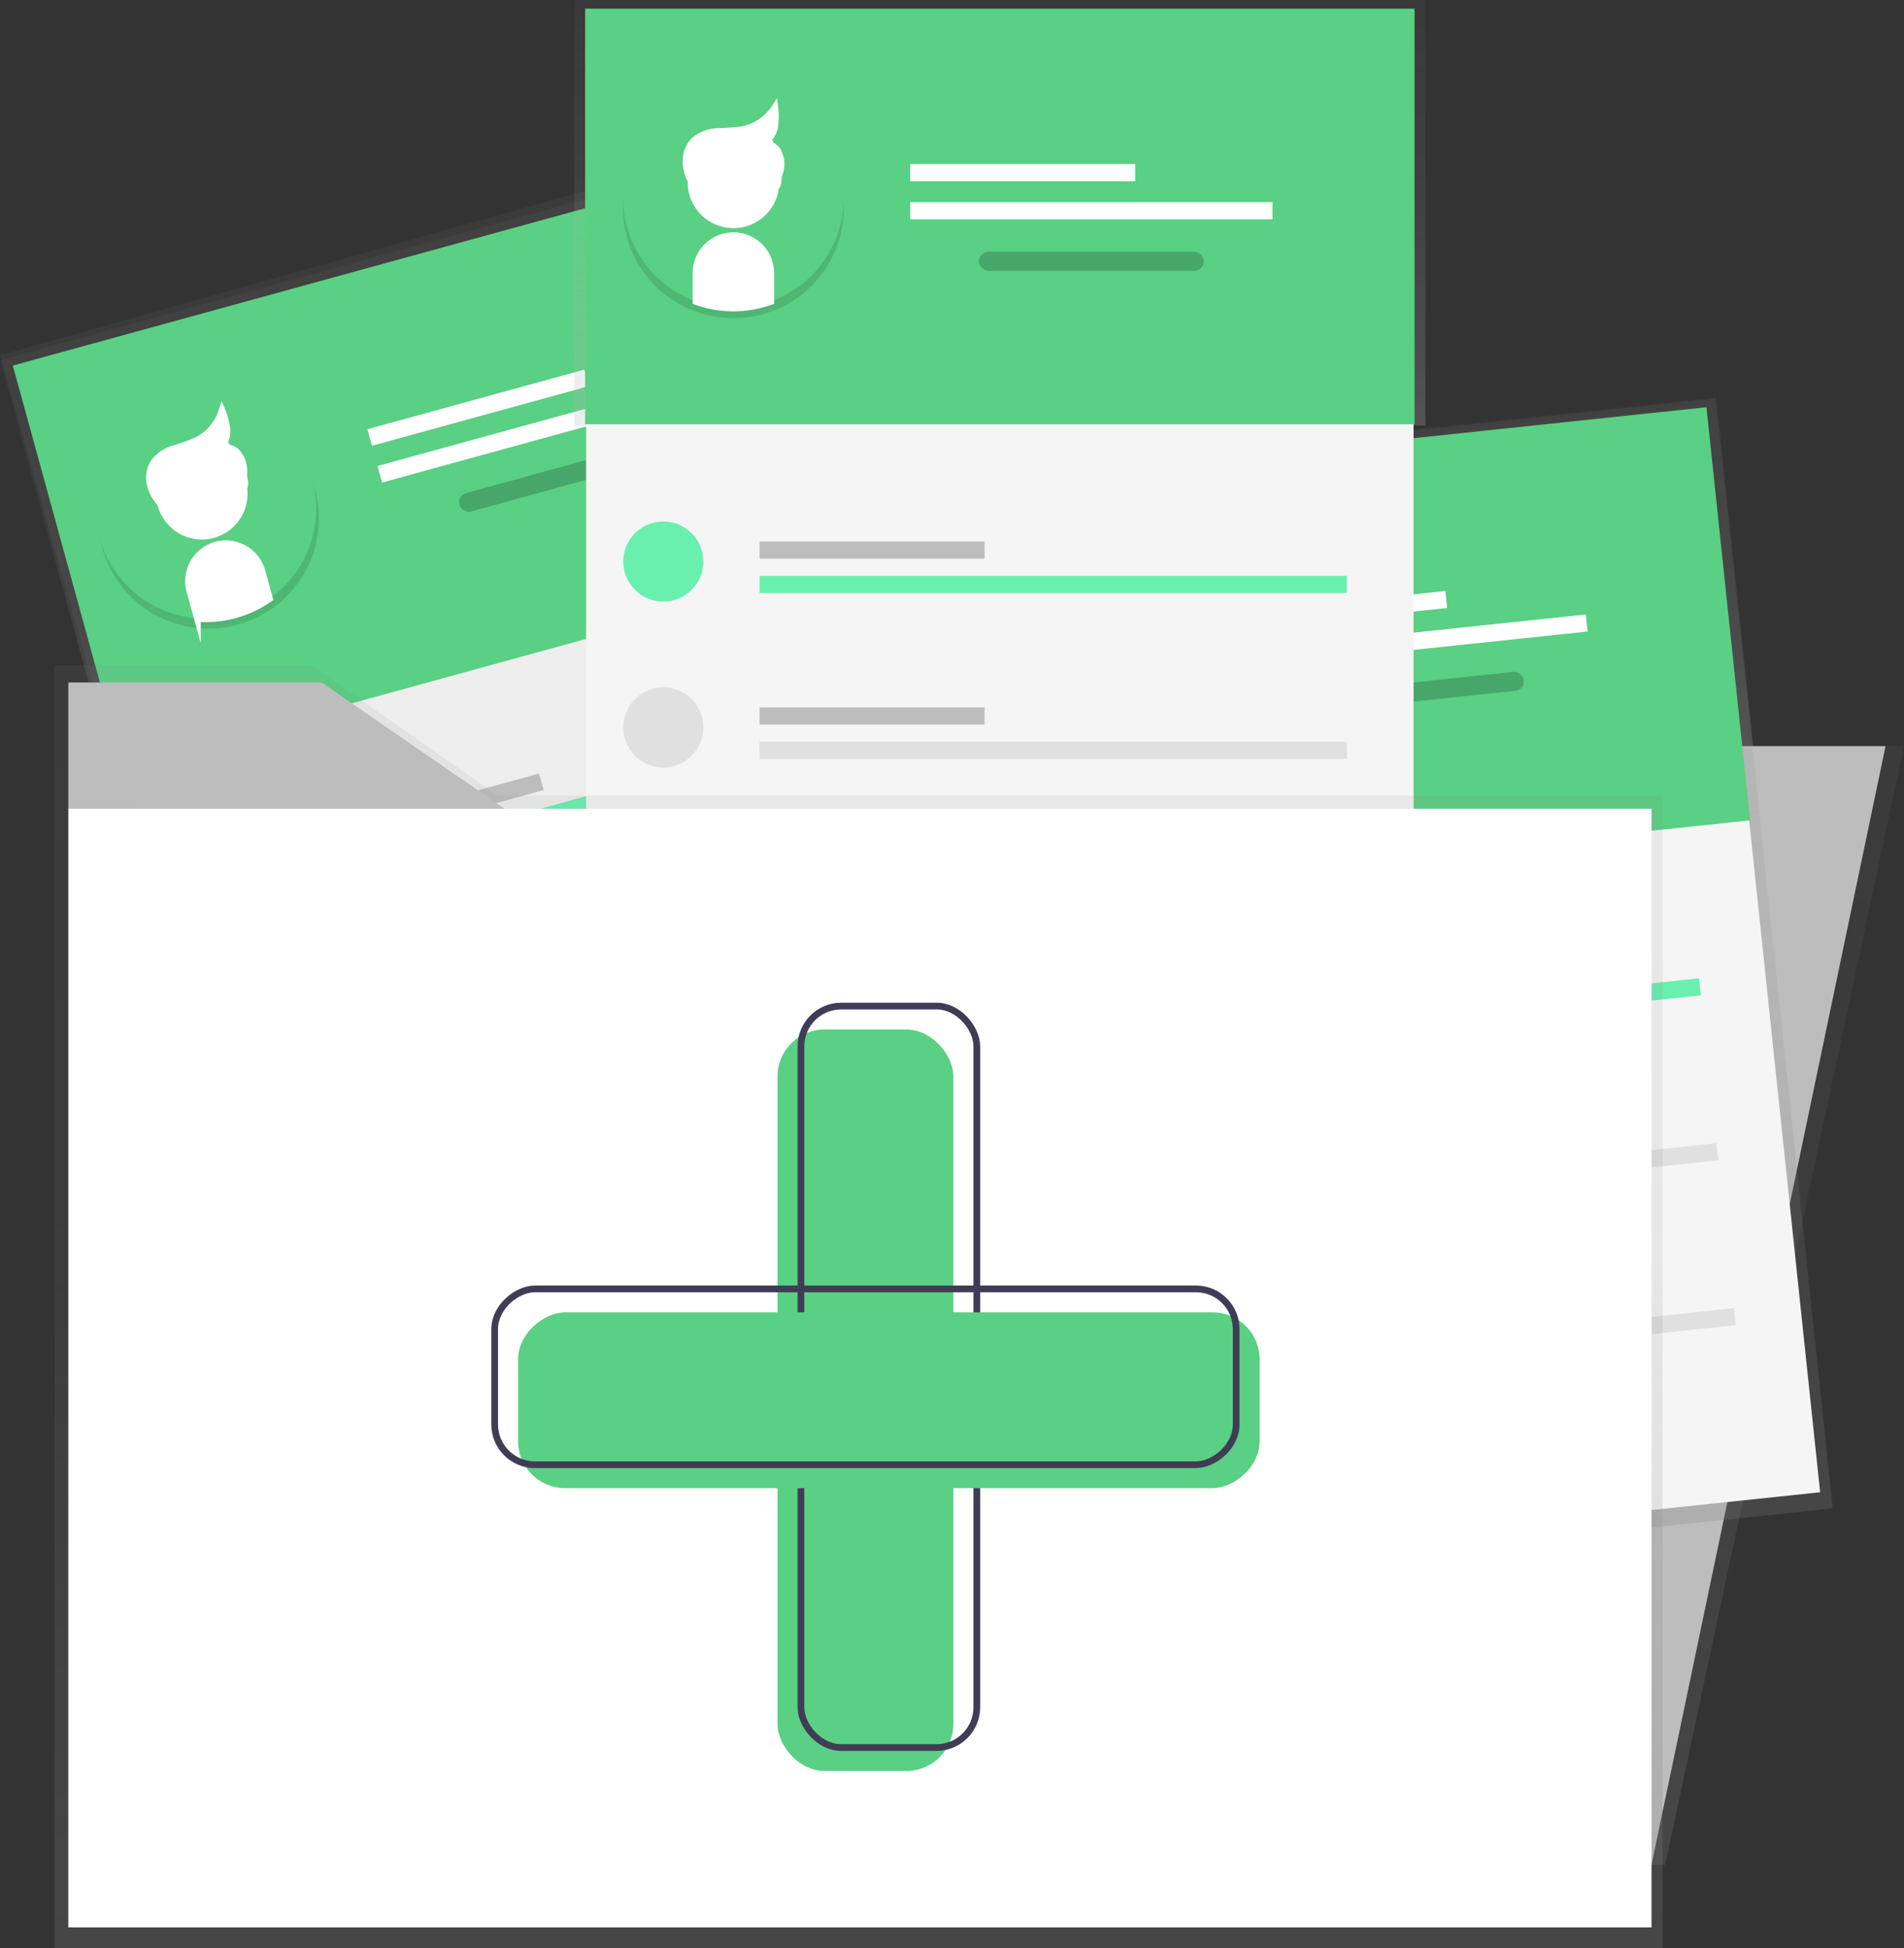 <svg xmlns="http://www.w3.org/2000/svg" xmlns:xlink="http://www.w3.org/1999/xlink" width="283.765" height="290.345" viewBox="0 0 283.765 290.345">
  <rect x="0" y="0" width="283.765" height="290.345" fill="#333333" stroke="none"/>
  <defs>
    <linearGradient id="linear-gradient" x1="0.53" y1="1.068" x2="0.53" y2="0.068" gradientUnits="objectBoundingBox">
      <stop offset="0" stop-color="gray" stop-opacity="0.251"/>
      <stop offset="0.54" stop-color="gray" stop-opacity="0.122"/>
      <stop offset="1" stop-color="gray" stop-opacity="0.102"/>
    </linearGradient>
    <linearGradient id="linear-gradient-2" x1="0.638" y1="1.149" x2="0.638" y2="0.149" gradientUnits="objectBoundingBox">
      <stop offset="0" stop-color="#b3b3b3" stop-opacity="0.251"/>
      <stop offset="0.54" stop-color="#b3b3b3" stop-opacity="0.102"/>
      <stop offset="1" stop-color="#b3b3b3" stop-opacity="0.051"/>
    </linearGradient>
    <linearGradient id="linear-gradient-3" x1="7.297" y1="1.786" x2="7.338" y2="2.763" gradientUnits="objectBoundingBox">
      <stop offset="0" stop-opacity="0.122"/>
      <stop offset="0.55" stop-opacity="0.09"/>
      <stop offset="1" stop-opacity="0.02"/>
    </linearGradient>
    <linearGradient id="linear-gradient-4" x1="0.5" y1="1" x2="0.5" y2="0" xlink:href="#linear-gradient"/>
    <linearGradient id="linear-gradient-5" x1="0.451" y1="0.999" x2="0.451" y2="-0.001" xlink:href="#linear-gradient"/>
    <linearGradient id="linear-gradient-6" x1="0.494" y1="0.993" x2="0.494" y2="-0.007" xlink:href="#linear-gradient-2"/>
    <linearGradient id="linear-gradient-7" x1="0.201" y1="0.408" x2="0.242" y2="1.397" xlink:href="#linear-gradient-3"/>
    <linearGradient id="linear-gradient-9" x1="0.5" y1="1" x2="0.5" y2="0" xlink:href="#linear-gradient-2"/>
    <linearGradient id="linear-gradient-10" x1="3.021" y1="4.641" x2="3.062" y2="5.645" xlink:href="#linear-gradient-3"/>
  </defs>
  <g id="Group_1114" data-name="Group 1114" transform="translate(-449 -687)">
    <g id="Group_1110" data-name="Group 1110" transform="translate(449 687)">
      <rect id="Rectangle_809" data-name="Rectangle 809" width="126.216" height="165.941" transform="translate(0.029 52.96) rotate(-15.709)" fill="url(#linear-gradient)"/>
      <rect id="Rectangle_810" data-name="Rectangle 810" width="126.856" height="63.424" transform="matrix(0.964, -0.265, 0.265, 0.964, 0, 53.671)" fill="url(#linear-gradient-2)"/>
      <rect id="Rectangle_811" data-name="Rectangle 811" width="123.327" height="162.528" transform="matrix(0.964, -0.265, 0.265, 0.964, 2.088, 54.598)" fill="#eee"/>
      <rect id="Rectangle_812" data-name="Rectangle 812" width="123.611" height="61.946" transform="matrix(0.964, -0.265, 0.265, 0.964, 1.908, 54.487)" fill="#59d083"/>
      <rect id="Rectangle_813" data-name="Rectangle 813" width="33.531" height="2.557" transform="matrix(0.964, -0.265, 0.265, 0.964, 48.027, 124.178)" fill="#bdbdbd"/>
      <rect id="Rectangle_814" data-name="Rectangle 814" width="33.531" height="2.557" transform="matrix(0.964, -0.265, 0.265, 0.964, 50.739, 134.045)" fill="#f5f5f5"/>
      <rect id="Rectangle_815" data-name="Rectangle 815" width="87.523" height="2.557" transform="matrix(0.964, -0.265, 0.265, 0.964, 49.385, 129.112)" fill="#69f0ae"/>
      <rect id="Rectangle_816" data-name="Rectangle 816" width="33.531" height="2.557" transform="matrix(0.964, -0.265, 0.265, 0.964, 54.761, 63.976)" fill="#fff"/>
      <rect id="Rectangle_817" data-name="Rectangle 817" width="53.992" height="2.557" transform="matrix(0.964, -0.265, 0.265, 0.964, 56.267, 69.455)" fill="#fff"/>
      <rect id="Rectangle_818" data-name="Rectangle 818" width="33.531" height="2.841" rx="1.42" transform="matrix(0.964, -0.265, 0.265, 0.964, 68.092, 73.87)" opacity="0.2"/>
      <circle id="Ellipse_233" data-name="Ellipse 233" cx="5.969" cy="5.969" r="5.969" transform="matrix(0.964, -0.265, 0.265, 0.964, 27.648, 126.686)" fill="#69f0ae"/>
      <rect id="Rectangle_819" data-name="Rectangle 819" width="33.531" height="2.557" transform="matrix(0.964, -0.265, 0.265, 0.964, 54.586, 148.017)" fill="#bdbdbd"/>
      <rect id="Rectangle_820" data-name="Rectangle 820" width="33.531" height="2.557" transform="matrix(0.964, -0.265, 0.265, 0.964, 57.294, 157.884)" fill="#f5f5f5"/>
      <rect id="Rectangle_821" data-name="Rectangle 821" width="87.523" height="2.557" transform="matrix(0.964, -0.265, 0.265, 0.964, 55.939, 152.951)" fill="#e0e0e0"/>
      <circle id="Ellipse_234" data-name="Ellipse 234" cx="5.969" cy="5.969" r="5.969" transform="matrix(0.964, -0.265, 0.265, 0.964, 34.198, 150.526)" fill="#e0e0e0"/>
      <rect id="Rectangle_822" data-name="Rectangle 822" width="33.531" height="2.557" transform="matrix(0.964, -0.265, 0.265, 0.964, 61.136, 171.853)" fill="#bdbdbd"/>
      <rect id="Rectangle_823" data-name="Rectangle 823" width="33.531" height="2.557" transform="matrix(0.964, -0.265, 0.265, 0.964, 63.848, 181.716)" fill="#f5f5f5"/>
      <rect id="Rectangle_824" data-name="Rectangle 824" width="87.523" height="2.557" transform="matrix(0.964, -0.265, 0.265, 0.964, 62.49, 176.787)" fill="#e0e0e0"/>
      <circle id="Ellipse_235" data-name="Ellipse 235" cx="5.969" cy="5.969" r="5.969" transform="matrix(0.964, -0.265, 0.265, 0.964, 40.753, 174.365)" fill="#e0e0e0"/>
      <path id="Path_1589" data-name="Path 1589" d="M273.608,254.218a16.452,16.452,0,1,0,16.88-20.978l1.167,4.074a5.588,5.588,0,0,1-3.813,6.9h0a5.588,5.588,0,0,1-6.9-3.813l-1.167-4.074A16.46,16.46,0,0,0,273.608,254.218Z" transform="translate(-258.339 -172.415)" fill="url(#linear-gradient-3)"/>
      <path id="Path_1590" data-name="Path 1590" d="M304.271,241.456a16.452,16.452,0,1,0-17.122,20.772l-1.125-4.086a5.588,5.588,0,0,1,3.891-6.849h0a5.588,5.588,0,0,1,6.849,3.891l1.125,4.086A16.46,16.46,0,0,0,304.271,241.456Z" transform="translate(-257.724 -170.051)" fill="#59d083"/>
      <circle id="Ellipse_236" data-name="Ellipse 236" cx="6.323" cy="6.323" r="6.323" transform="matrix(0.964, -0.265, 0.265, 0.964, 22.309, 69.176)" fill="#fff" stroke="#fff" stroke-miterlimit="10" stroke-width="1"/>
      <path id="Path_1591" data-name="Path 1591" d="M311.672,285.4h0a5.588,5.588,0,0,0-3.891,6.849l1.125,4.086a16.515,16.515,0,0,0,10.744-2.953l-1.125-4.086a5.588,5.588,0,0,0-6.853-3.9Z" transform="translate(-279.487 -204.157)" fill="#fff" stroke="#fff" stroke-miterlimit="10" stroke-width="1"/>
      <path id="Path_1592" data-name="Path 1592" d="M294.177,247.977a6.137,6.137,0,0,1-1.494-2.887,4.253,4.253,0,0,1,.588-3.156,5.849,5.849,0,0,1,2.95-2.012,31.248,31.248,0,0,0,3.417-1.222,7.565,7.565,0,0,0,3.79-4.44,10.173,10.173,0,0,1,.712,2.693,3.428,3.428,0,0,1-.778,2.6c.809-.685.984.35.949,1.008.611.428,1.751.214,2.008.914a4.669,4.669,0,0,1,.35,2.183c-.1.739.521,1.821-.179,2.07" transform="translate(-270.331 -173.038)" fill="#fff" stroke="#fff" stroke-miterlimit="10" stroke-width="1"/>
      <path id="Path_1593" data-name="Path 1593" d="M321,247.2s4.358-.8,3.062,6.351" transform="translate(-287.683 -180.926)" fill="#fff"/>
      <path id="Path_1594" data-name="Path 1594" d="M573.366,452.51H532.34V285.78h76.612Z" transform="translate(-325.187 -174.575)" fill="url(#linear-gradient-4)"/>
      <path id="Path_1595" data-name="Path 1595" d="M569.387,452.51H529.17V285.78h75.1Z" transform="translate(-323.251 -174.575)" fill="#bdbdbd"/>
      <rect id="Rectangle_825" data-name="Rectangle 825" width="126.564" height="166.4" transform="matrix(0.994, -0.105, 0.105, 0.994, 129.868, 72.705)" fill="url(#linear-gradient-5)"/>
      <rect id="Rectangle_826" data-name="Rectangle 826" width="126.856" height="63.424" transform="matrix(0.994, -0.105, 0.105, 0.994, 129.707, 72.565)" fill="url(#linear-gradient-6)"/>
      <rect id="Rectangle_827" data-name="Rectangle 827" width="123.327" height="162.528" transform="matrix(0.994, -0.105, 0.105, 0.994, 131.614, 73.814)" fill="#f5f5f5"/>
      <rect id="Rectangle_828" data-name="Rectangle 828" width="123.611" height="61.946" transform="matrix(0.994, -0.105, 0.105, 0.994, 131.456, 73.677)" fill="#59d083"/>
      <rect id="Rectangle_829" data-name="Rectangle 829" width="33.531" height="2.557" transform="matrix(0.994, -0.105, 0.105, 0.994, 165.684, 149.918)" fill="#bdbdbd"/>
      <rect id="Rectangle_830" data-name="Rectangle 830" width="33.531" height="2.557" transform="matrix(0.994, -0.105, 0.105, 0.994, 166.762, 160.09)" fill="#f5f5f5"/>
      <rect id="Rectangle_831" data-name="Rectangle 831" width="87.523" height="2.557" transform="matrix(0.994, -0.105, 0.105, 0.994, 166.222, 155.005)" fill="#69f0ae"/>
      <rect id="Rectangle_832" data-name="Rectangle 832" width="33.531" height="2.557" transform="matrix(0.994, -0.105, 0.105, 0.994, 182.078, 91.6)" fill="#fff"/>
      <rect id="Rectangle_833" data-name="Rectangle 833" width="53.992" height="2.557" transform="matrix(0.994, -0.105, 0.105, 0.994, 182.674, 97.254)" fill="#fff"/>
      <rect id="Rectangle_834" data-name="Rectangle 834" width="33.531" height="2.841" rx="1.42" transform="matrix(0.994, -0.105, 0.105, 0.994, 193.625, 103.518)" opacity="0.2"/>
      <circle id="Ellipse_237" data-name="Ellipse 237" cx="5.969" cy="5.969" r="5.969" transform="matrix(0.994, -0.105, 0.105, 0.994, 145.163, 149.09)" fill="#69f0ae"/>
      <rect id="Rectangle_835" data-name="Rectangle 835" width="33.531" height="2.557" transform="matrix(0.994, -0.105, 0.105, 0.994, 168.292, 174.5)" fill="#bdbdbd"/>
      <rect id="Rectangle_836" data-name="Rectangle 836" width="33.531" height="2.557" transform="matrix(0.994, -0.105, 0.105, 0.994, 169.37, 184.673)" fill="#f5f5f5"/>
      <rect id="Rectangle_837" data-name="Rectangle 837" width="87.523" height="2.557" transform="matrix(0.994, -0.105, 0.105, 0.994, 168.829, 179.587)" fill="#e0e0e0"/>
      <circle id="Ellipse_238" data-name="Ellipse 238" cx="5.969" cy="5.969" r="5.969" transform="matrix(0.994, -0.105, 0.105, 0.994, 147.77, 173.672)" fill="#e0e0e0"/>
      <rect id="Rectangle_838" data-name="Rectangle 838" width="33.531" height="2.557" transform="matrix(0.994, -0.105, 0.105, 0.994, 170.896, 199.082)" fill="#bdbdbd"/>
      <rect id="Rectangle_839" data-name="Rectangle 839" width="33.531" height="2.557" transform="matrix(0.994, -0.105, 0.105, 0.994, 171.974, 209.255)" fill="#f5f5f5"/>
      <rect id="Rectangle_840" data-name="Rectangle 840" width="87.523" height="2.557" transform="matrix(0.994, -0.105, 0.105, 0.994, 171.433, 204.169)" fill="#e0e0e0"/>
      <circle id="Ellipse_239" data-name="Ellipse 239" cx="5.969" cy="5.969" r="5.969" transform="matrix(0.994, -0.105, 0.105, 0.994, 150.374, 198.255)" fill="#e0e0e0"/>
      <path id="Path_1596" data-name="Path 1596" d="M595.511,312.947A16.452,16.452,0,1,0,615.567,295l.5,4.21a5.588,5.588,0,0,1-4.868,6.168h0a5.588,5.588,0,0,1-6.187-4.88l-.5-4.21A16.46,16.46,0,0,0,595.511,312.947Z" transform="translate(-455.304 -210.143)" fill="url(#linear-gradient-7)"/>
      <path id="Path_1597" data-name="Path 1597" d="M627.818,304.694a16.452,16.452,0,1,0-20.27,17.721L607.1,318.2a5.588,5.588,0,0,1,4.954-6.129h0a5.588,5.588,0,0,1,6.129,4.954l.448,4.214A16.46,16.46,0,0,0,627.818,304.694Z" transform="translate(-455.064 -207.077)" fill="#59d083"/>
      <circle id="Ellipse_240" data-name="Ellipse 240" cx="6.323" cy="6.323" r="6.323" transform="matrix(0.994, -0.105, 0.105, 0.994, 149.212, 91.475)" fill="#fff" stroke="#fff" stroke-miterlimit="10" stroke-width="1"/>
      <path id="Path_1598" data-name="Path 1598" d="M631,346.7h0a5.588,5.588,0,0,0-4.954,6.129l.448,4.214a16.515,16.515,0,0,0,11.082-1.167l-.447-4.214A5.588,5.588,0,0,0,631,346.7Z" transform="translate(-474.006 -241.708)" fill="#fff" stroke="#fff" stroke-miterlimit="10" stroke-width="1"/>
      <path id="Path_1599" data-name="Path 1599" d="M618.713,308.371a6.136,6.136,0,0,1-1.008-3.094,4.253,4.253,0,0,1,1.09-3.016,5.832,5.832,0,0,1,3.238-1.51,26.061,26.061,0,0,0,3.568-.665,7.565,7.565,0,0,0,4.459-3.767,10.168,10.168,0,0,1,.268,2.771,3.428,3.428,0,0,1-1.191,2.44c.907-.545.914.5.778,1.148.533.521,1.693.494,1.833,1.23a4.669,4.669,0,0,1,0,2.21c-.218.712.222,1.883-.514,2.012" transform="translate(-468.929 -210.949)" fill="#fff" stroke="#fff" stroke-miterlimit="10" stroke-width="1"/>
      <path id="Path_1600" data-name="Path 1600" d="M647.93,309.26s4.428-.082,2,6.763" transform="translate(-487.395 -218.854)" fill="#fff"/>
      <rect id="Rectangle_841" data-name="Rectangle 841" width="126.564" height="166.4" transform="translate(85.729 0.156)" fill="url(#linear-gradient-4)"/>
      <rect id="Rectangle_842" data-name="Rectangle 842" width="126.856" height="63.424" transform="translate(85.581)" fill="url(#linear-gradient-9)"/>
      <rect id="Rectangle_843" data-name="Rectangle 843" width="123.327" height="162.528" transform="translate(87.348 1.444)" fill="#f5f5f5"/>
      <rect id="Rectangle_844" data-name="Rectangle 844" width="123.611" height="61.946" transform="translate(87.208 1.292)" fill="#59d083"/>
      <rect id="Rectangle_845" data-name="Rectangle 845" width="33.531" height="2.557" transform="translate(113.206 80.713)" fill="#bdbdbd"/>
      <rect id="Rectangle_846" data-name="Rectangle 846" width="33.531" height="2.557" transform="translate(113.206 90.943)" fill="#f5f5f5"/>
      <rect id="Rectangle_847" data-name="Rectangle 847" width="87.523" height="2.557" transform="translate(113.206 85.83)" fill="#69f0ae"/>
      <rect id="Rectangle_848" data-name="Rectangle 848" width="33.531" height="2.557" transform="translate(135.654 24.453)" fill="#fff"/>
      <rect id="Rectangle_849" data-name="Rectangle 849" width="53.992" height="2.557" transform="translate(135.654 30.134)" fill="#fff"/>
      <rect id="Rectangle_850" data-name="Rectangle 850" width="33.531" height="2.841" rx="1.42" transform="translate(145.885 37.524)" opacity="0.2"/>
      <circle id="Ellipse_241" data-name="Ellipse 241" cx="5.969" cy="5.969" r="5.969" transform="translate(92.889 77.729)" fill="#69f0ae"/>
      <rect id="Rectangle_851" data-name="Rectangle 851" width="33.531" height="2.557" transform="translate(113.206 105.435)" fill="#bdbdbd"/>
      <rect id="Rectangle_852" data-name="Rectangle 852" width="33.531" height="2.557" transform="translate(113.206 115.665)" fill="#f5f5f5"/>
      <rect id="Rectangle_853" data-name="Rectangle 853" width="87.523" height="2.557" transform="translate(113.206 110.552)" fill="#e0e0e0"/>
      <circle id="Ellipse_242" data-name="Ellipse 242" cx="5.969" cy="5.969" r="5.969" transform="translate(92.889 102.45)" fill="#e0e0e0"/>
      <rect id="Rectangle_854" data-name="Rectangle 854" width="33.531" height="2.557" transform="translate(113.206 130.16)" fill="#bdbdbd"/>
      <rect id="Rectangle_855" data-name="Rectangle 855" width="33.531" height="2.557" transform="translate(113.206 140.386)" fill="#f5f5f5"/>
      <rect id="Rectangle_856" data-name="Rectangle 856" width="87.523" height="2.557" transform="translate(113.206 135.273)" fill="#e0e0e0"/>
      <circle id="Ellipse_243" data-name="Ellipse 243" cx="5.969" cy="5.969" r="5.969" transform="translate(92.889 127.171)" fill="#e0e0e0"/>
      <path id="Path_1601" data-name="Path 1601" d="M474,132.332a16.452,16.452,0,1,0,21.838-15.752l.051,4.238a5.588,5.588,0,0,1-5.518,5.654h0a5.588,5.588,0,0,1-5.638-5.5l-.051-4.238A16.46,16.46,0,0,0,474,132.332Z" transform="translate(-381.144 -101.151)" fill="url(#linear-gradient-10)"/>
      <path id="Path_1602" data-name="Path 1602" d="M506.891,126.792a16.452,16.452,0,1,0-22.025,15.487v-4.242a5.588,5.588,0,0,1,5.572-5.572h0a5.588,5.588,0,0,1,5.572,5.572v4.238A16.46,16.46,0,0,0,506.891,126.792Z" transform="translate(-381.136 -97.343)" fill="#59d083"/>
      <circle id="Ellipse_244" data-name="Ellipse 244" cx="6.323" cy="6.323" r="6.323" transform="translate(102.987 20.865)" fill="#fff" stroke="#fff" stroke-miterlimit="10" stroke-width="1"/>
      <path id="Path_1603" data-name="Path 1603" d="M507.512,167.19h0a5.588,5.588,0,0,0-5.572,5.572V177a16.515,16.515,0,0,0,11.145,0v-4.238A5.588,5.588,0,0,0,507.512,167.19Z" transform="translate(-398.214 -132.067)" fill="#fff" stroke="#fff" stroke-miterlimit="10" stroke-width="1"/>
      <path id="Path_1604" data-name="Path 1604" d="M498.826,128.957a6.136,6.136,0,0,1-.673-3.183,4.253,4.253,0,0,1,1.4-2.887,5.976,5.976,0,0,1,3.378-1.167,34,34,0,0,0,3.619-.272,7.565,7.565,0,0,0,4.829-3.276,10.172,10.172,0,0,1-.027,2.782,3.428,3.428,0,0,1-1.44,2.3c.961-.444.856.6.65,1.222.475.576,1.634.669,1.693,1.416a4.668,4.668,0,0,1-.241,2.2c-.292.685.019,1.9-.724,1.946" transform="translate(-395.893 -102.122)" fill="#fff" stroke="#fff" stroke-miterlimit="10" stroke-width="1"/>
      <path id="Path_1605" data-name="Path 1605" d="M529.27,130.88s4.413.389,1.272,6.934" transform="translate(-414.909 -109.886)" fill="#fff"/>
      <path id="Path_1606" data-name="Path 1606" d="M86.919,274.3,59.225,254.91H20.88V446.062H260.529V274.3Z" transform="translate(-12.751 -155.717)" fill="url(#linear-gradient-4)"/>
      <path id="Path_1607" data-name="Path 1607" d="M26.15,309.78V476.51H262.107V309.78H91.174" transform="translate(-15.97 -189.235)" fill="#fff"/>
      <path id="Path_1608" data-name="Path 1608" d="M91.174,280.232,63.9,261.41H26.15v18.822" transform="translate(-15.97 -159.688)" fill="#bdbdbd"/>
    </g>
    <g id="Group_1113" data-name="Group 1113" transform="translate(522.724 836.957)">
      <g id="Group_1111" data-name="Group 1111" transform="translate(42.152)">
        <rect id="Rectangle_800" data-name="Rectangle 800" width="26.209" height="110.513" rx="7" transform="translate(0 3.495)" fill="#59d083"/>
        <rect id="Rectangle_805" data-name="Rectangle 805" width="26.209" height="110.513" rx="6" transform="translate(3.494)" fill="none" stroke="#3f3d56" stroke-miterlimit="10" stroke-width="1"/>
      </g>
      <g id="Group_1112" data-name="Group 1112" transform="translate(0 71.855) rotate(-90)">
        <rect id="Rectangle_800-2" data-name="Rectangle 800" width="26.209" height="110.513" rx="7" transform="translate(0 3.495)" fill="#59d083"/>
        <rect id="Rectangle_805-2" data-name="Rectangle 805" width="26.209" height="110.513" rx="6" transform="translate(3.494 0)" fill="none" stroke="#3f3d56" stroke-miterlimit="10" stroke-width="1"/>
      </g>
    </g>
  </g>
</svg>
